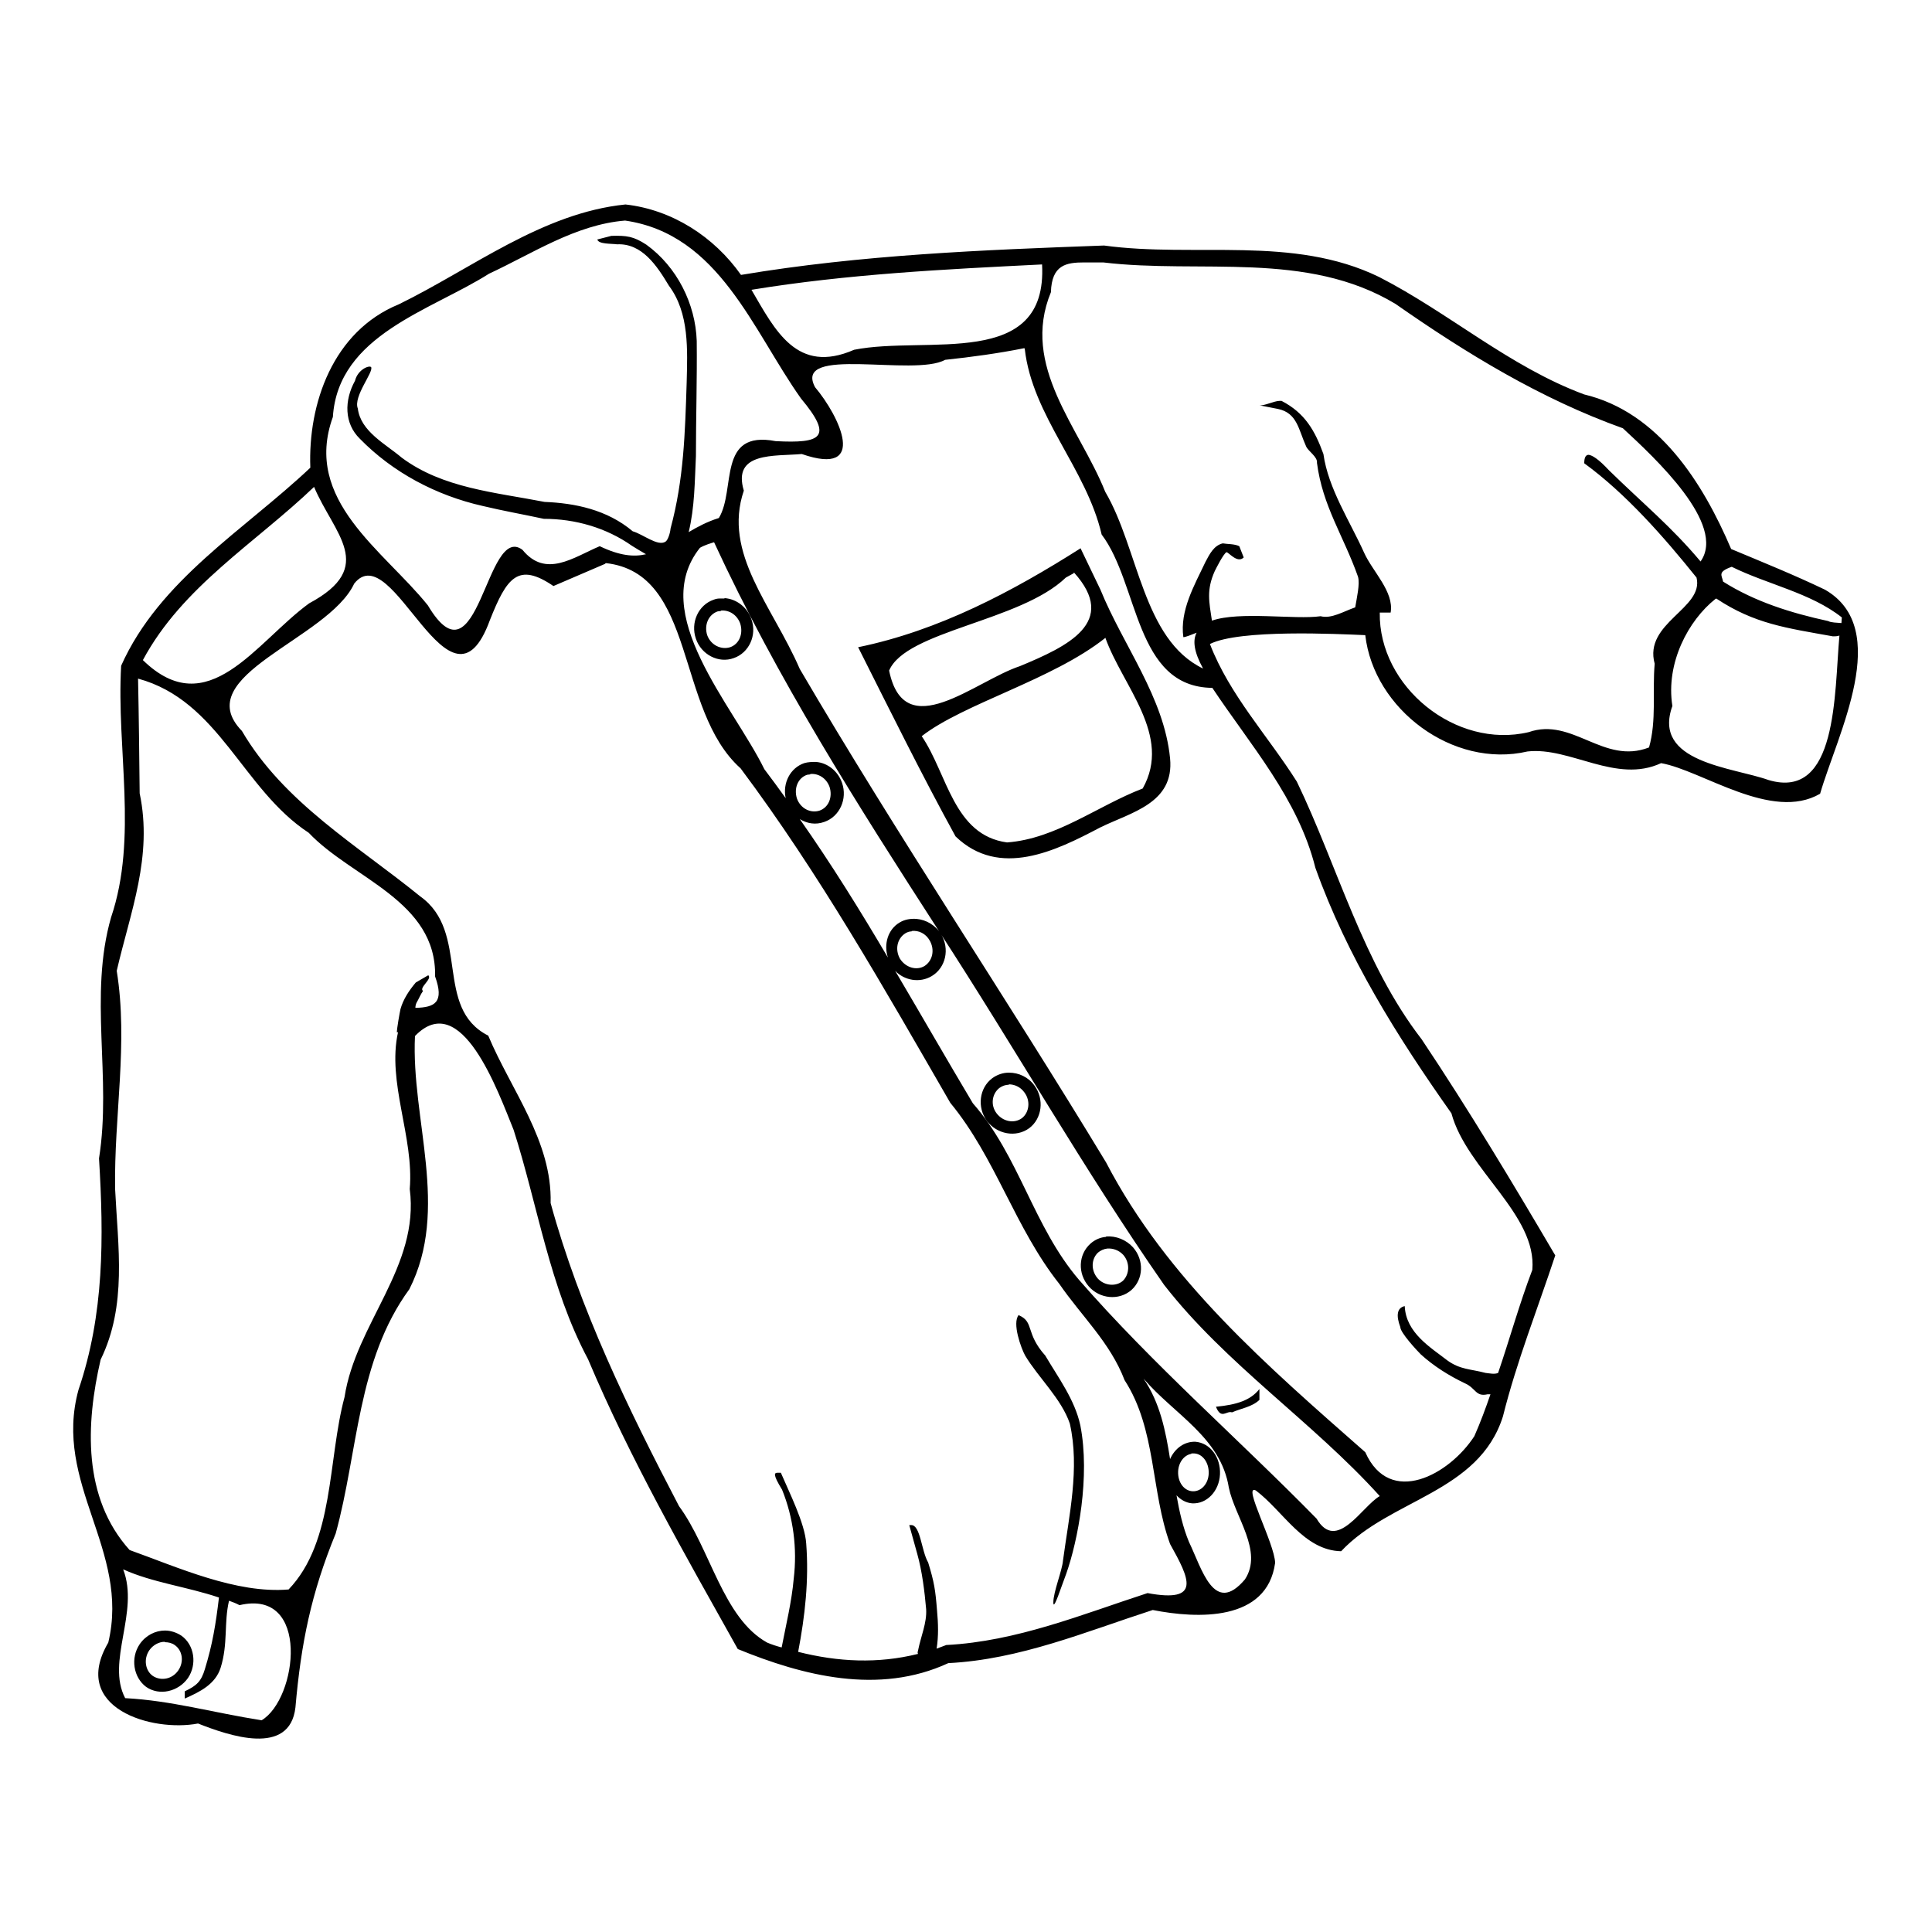 <?xml version="1.0" encoding="UTF-8" standalone="no"?>
<!-- Created with Inkscape (http://www.inkscape.org/) -->
<svg xmlns:dc="http://purl.org/dc/elements/1.1/" xmlns:cc="http://creativecommons.org/ns#" xmlns:rdf="http://www.w3.org/1999/02/22-rdf-syntax-ns#" xmlns:svg="http://www.w3.org/2000/svg" xmlns="http://www.w3.org/2000/svg" version="1.1" width="100%" height="100%" viewBox="0 0 48 48" id="svg2">
<defs id="defs4" />
<path d="M 15.54,5.08 C 13.47,5.29 11.73,6.67 9.91,7.56 8.27,8.23 7.65,10.03 7.71,11.62 6.08,13.16 3.96,14.41 3.01,16.54 c -0.12,2.07 0.42,4.27 -0.25,6.25 -0.56,1.95 0.02,3.98 -0.30,5.99 0.12,1.97 0.13,3.87 -0.51,5.75 -0.64,2.33 1.29,3.98 0.74,6.28 -0.96,1.63 1.09,2.23 2.23,2.01 0.76,0.30 2.28,0.83 2.42,-0.40 0.14,-1.60 0.39,-2.83 1.00,-4.32 0.56,-2.03 0.53,-4.29 1.83,-6.07 1.01,-1.99 0.04,-4.22 0.14,-6.29 1.15,-1.19 2.06,1.37 2.45,2.33 0.60,1.87 0.89,3.90 1.85,5.70 1.05,2.49 2.40,4.84 3.72,7.20 1.61,0.66 3.50,1.15 5.23,0.35 1.78,-0.09 3.41,-0.78 5.08,-1.32 1.11,0.22 2.84,0.29 3.04,-1.17 -0.01,-0.48 -0.82,-1.97 -0.48,-1.80 0.68,0.51 1.19,1.49 2.12,1.51 1.22,-1.30 3.42,-1.45 4.02,-3.35 0.34,-1.36 0.86,-2.67 1.30,-4.00 -1.04,-1.77 -2.15,-3.62 -3.32,-5.37 -1.46,-1.89 -2.08,-4.28 -3.10,-6.40 -0.72,-1.14 -1.67,-2.15 -2.16,-3.42 0.74,-0.37 3.16,-0.25 3.86,-0.22 0.21,1.84 2.18,3.32 4.03,2.89 1.06,-0.12 2.20,0.81 3.32,0.29 1.02,0.18 2.75,1.46 3.95,0.76 0.43,-1.48 1.81,-4.10 0.12,-5.07 C 44.59,14.29 43.80,13.97 43.01,13.64 42.31,12.00 41.21,10.24 39.36,9.80 37.50,9.11 36.00,7.77 34.26,6.88 32.12,5.84 29.70,6.41 27.43,6.10 24.41,6.21 21.39,6.33 18.41,6.83 17.74,5.88 16.70,5.21 15.54,5.08 z m -0.01,0.40 c 2.34,0.34 3.17,2.73 4.37,4.42 0.81,0.97 0.51,1.12 -0.63,1.06 -1.46,-0.28 -0.98,1.20 -1.41,1.91 -0.29,0.09 -0.53,0.22 -0.75,0.35 0.15,-0.61 0.15,-1.27 0.18,-1.89 0.00,-0.95 0.03,-1.90 0.02,-2.86 C 17.28,7.55 16.82,6.63 16.06,6.08 15.74,5.87 15.57,5.85 15.19,5.86 l -0.35,0.09 c 0.03,0.12 0.35,0.10 0.49,0.12 0.62,-0.03 0.99,0.53 1.29,1.03 0.51,0.68 0.46,1.60 0.44,2.41 -0.04,1.24 -0.07,2.40 -0.40,3.62 -0.01,0.12 -0.07,0.30 -0.13,0.33 -0.19,0.12 -0.56,-0.19 -0.81,-0.26 -0.64,-0.54 -1.44,-0.70 -2.19,-0.73 C 12.30,12.23 11.00,12.13 9.98,11.37 9.58,11.03 8.96,10.72 8.89,10.15 8.77,9.85 9.29,9.24 9.22,9.12 9.17,9.07 8.89,9.18 8.82,9.46 8.55,9.95 8.55,10.52 8.94,10.90 c 0.82,0.84 1.90,1.41 3.05,1.67 0.50,0.12 1.01,0.21 1.52,0.32 0.78,-0.00 1.55,0.22 2.19,0.67 0.11,0.07 0.23,0.14 0.35,0.21 -0.30,0.07 -0.65,0.04 -1.15,-0.20 -0.66,0.28 -1.34,0.80 -1.92,0.09 -0.91,-0.68 -1.09,3.50 -2.35,1.38 C 9.53,13.67 7.52,12.43 8.27,10.36 8.40,8.32 10.70,7.72 12.15,6.80 c 1.08,-0.50 2.15,-1.22 3.38,-1.32 z m 11.42,1.04 c 0.14,5.80e-4 0.30,0.00 0.46,0 2.42,0.29 5.05,-0.30 7.26,1.03 1.76,1.23 3.61,2.36 5.65,3.09 0.80,0.74 2.58,2.39 1.93,3.31 -0.73,-0.87 -1.40,-1.41 -2.28,-2.27 -0.25,-0.27 -0.41,-0.37 -0.50,-0.38 -0.08,-0.00 -0.11,0.08 -0.11,0.21 1.03,0.75 1.98,1.83 2.79,2.84 0.19,0.77 -1.32,1.12 -1.04,2.14 -0.06,0.69 0.05,1.41 -0.14,2.08 -1.13,0.44 -1.90,-0.76 -2.99,-0.38 -1.81,0.43 -3.73,-1.13 -3.70,-2.97 l 0.27,0.00 c 0.09,-0.52 -0.45,-1.02 -0.66,-1.49 -0.35,-0.78 -0.89,-1.59 -1.01,-2.45 -0.21,-0.58 -0.46,-1.02 -1.04,-1.32 -0.01,-0.00 -0.03,-0.00 -0.05,-0.00 -0.13,-0.00 -0.39,0.13 -0.50,0.11 l 0.46,0.09 c 0.48,0.10 0.51,0.51 0.70,0.93 0.05,0.12 0.29,0.26 0.27,0.41 0.14,1.08 0.66,1.81 1.02,2.83 0.05,0.18 -0.03,0.52 -0.07,0.76 -0.29,0.10 -0.59,0.29 -0.86,0.22 -0.63,0.09 -2.01,-0.13 -2.70,0.11 -0.07,-0.47 -0.14,-0.76 0.07,-1.23 0.04,-0.08 0.21,-0.42 0.29,-0.47 0.05,-0.01 0.27,0.29 0.43,0.13 l -0.11,-0.28 c -0.12,-0.06 -0.31,-0.05 -0.41,-0.07 -0.22,0.05 -0.33,0.27 -0.43,0.46 -0.28,0.59 -0.64,1.21 -0.55,1.87 0.06,-0.00 0.20,-0.06 0.33,-0.11 -0.10,0.19 -0.07,0.47 0.16,0.89 -1.50,-0.72 -1.60,-2.98 -2.43,-4.39 -0.64,-1.60 -2.11,-3.12 -1.35,-4.96 0.02,-0.68 0.38,-0.74 0.83,-0.74 z m -1.06,0.05 c 0.14,2.63 -2.87,1.76 -4.67,2.12 C 19.80,9.31 19.26,8.21 18.67,7.20 21.05,6.81 23.47,6.69 25.89,6.57 z M 25.46,8.67 c 0.19,1.67 1.53,2.97 1.91,4.61 0.93,1.23 0.82,3.79 2.75,3.81 0.95,1.43 2.13,2.75 2.56,4.47 0.79,2.21 2.03,4.19 3.38,6.10 0.38,1.40 2.13,2.52 2.01,3.89 -0.32,0.84 -0.56,1.71 -0.85,2.56 -0.09,0.04 -0.21,0.01 -0.31,-0.00 -0.38,-0.10 -0.63,-0.08 -0.95,-0.31 -0.41,-0.32 -1.03,-0.68 -1.06,-1.35 -0.19,0.04 -0.22,0.23 -0.11,0.52 -8.48e-4,0.14 0.42,0.59 0.51,0.68 0.32,0.29 0.70,0.53 1.10,0.72 0.27,0.12 0.26,0.34 0.56,0.27 0.02,-0.00 0.04,-1.3e-4 0.07,0.00 -0.12,0.35 -0.25,0.70 -0.40,1.04 -0.62,0.96 -2.10,1.77 -2.71,0.40 -2.42,-2.13 -4.92,-4.28 -6.44,-7.20 -2.48,-4.10 -5.18,-8.11 -7.61,-12.26 -0.68,-1.57 -1.92,-2.87 -1.39,-4.43 -0.29,-0.97 0.76,-0.85 1.44,-0.91 1.67,0.58 0.93,-0.95 0.33,-1.66 -0.56,-1.05 2.46,-0.25 3.23,-0.68 0.66,-0.07 1.32,-0.16 1.97,-0.29 z M 7.80,12.09 c 0.49,1.17 1.58,1.99 -0.12,2.90 -1.33,0.97 -2.51,2.99 -4.13,1.41 0.98,-1.83 2.80,-2.91 4.26,-4.31 z M 17.74,13.47 c 1.56,3.38 3.56,6.52 5.58,9.65 1.90,2.92 3.61,5.94 5.60,8.80 1.54,1.98 3.69,3.40 5.36,5.25 -0.44,0.25 -1.07,1.41 -1.57,0.56 -1.92,-1.96 -4.08,-3.84 -5.90,-5.93 -1.14,-1.33 -1.48,-3.07 -2.64,-4.39 -0.65,-1.09 -1.28,-2.19 -1.93,-3.29 0.23,0.24 0.61,0.31 0.91,0.13 0.35,-0.21 0.45,-0.68 0.23,-1.04 -0.13,-0.22 -0.37,-0.36 -0.61,-0.38 -0.14,-0.01 -0.29,0.01 -0.42,0.09 -0.29,0.17 -0.40,0.54 -0.29,0.87 -0.69,-1.17 -1.41,-2.33 -2.19,-3.44 0.18,0.11 0.39,0.15 0.61,0.07 0.38,-0.13 0.58,-0.57 0.44,-0.97 -0.10,-0.29 -0.36,-0.50 -0.65,-0.52 -0.09,-0.00 -0.19,0.00 -0.29,0.03 -0.35,0.12 -0.54,0.50 -0.46,0.87 -0.17,-0.24 -0.35,-0.48 -0.53,-0.72 -0.78,-1.59 -2.90,-3.87 -1.60,-5.50 0.12,-0.07 0.26,-0.11 0.39,-0.15 z m 9.11,0.15 c -1.70,1.08 -3.53,2.05 -5.53,2.46 0.79,1.57 1.58,3.17 2.42,4.70 1.09,1.05 2.49,0.36 3.59,-0.22 0.77,-0.38 1.85,-0.60 1.74,-1.72 C 28.92,17.32 27.91,16.05 27.34,14.65 27.18,14.31 27.01,13.97 26.85,13.63 z m -11.80,0.37 c 2.26,0.25 1.72,3.64 3.35,5.10 1.96,2.62 3.57,5.47 5.21,8.31 1.13,1.37 1.60,3.10 2.71,4.50 0.55,0.80 1.26,1.45 1.62,2.39 0.79,1.22 0.65,2.76 1.13,4.07 0.48,0.86 0.79,1.47 -0.56,1.22 -1.63,0.53 -3.25,1.20 -5.00,1.29 -0.08,0.03 -0.16,0.06 -0.24,0.09 0.05,-0.31 0.04,-0.63 0.01,-0.95 -0.04,-0.51 -0.07,-0.70 -0.22,-1.19 -0.17,-0.29 -0.19,-0.93 -0.42,-0.93 -0.01,-4.7e-5 -0.03,5.51e-4 -0.05,0.00 l 0.20,0.72 c 0.12,0.43 0.18,0.92 0.22,1.37 0.02,0.34 -0.13,0.67 -0.20,1.02 -0.01,0.04 -0.02,0.07 0,0.09 -1.00,0.25 -1.99,0.20 -2.98,-0.05 0.17,-0.89 0.27,-1.78 0.20,-2.69 -0.03,-0.50 -0.43,-1.29 -0.63,-1.76 -0.02,9.33e-4 -0.05,-0.00 -0.08,-0.00 -0.08,-0.00 -0.13,0.03 0.11,0.42 0.28,0.69 0.38,1.46 0.29,2.21 -0.05,0.57 -0.19,1.14 -0.30,1.71 -0.12,-0.03 -0.24,-0.07 -0.36,-0.12 -1.10,-0.61 -1.41,-2.33 -2.19,-3.39 -1.26,-2.41 -2.47,-4.90 -3.19,-7.53 0.04,-1.54 -0.98,-2.80 -1.55,-4.16 -1.36,-0.69 -0.44,-2.57 -1.69,-3.46 -1.55,-1.26 -3.39,-2.33 -4.43,-4.11 -1.34,-1.38 2.14,-2.27 2.79,-3.66 0.96,-1.21 2.38,3.62 3.37,0.91 0.42,-1.06 0.70,-1.45 1.58,-0.85 l 1.28,-0.55 z m 27.97,0.09 c 0.89,0.44 1.97,0.65 2.74,1.26 -0.00,0.04 -0.01,0.09 -0.01,0.14 -0.11,-0.01 -0.26,-0.01 -0.33,-0.05 -0.92,-0.20 -1.82,-0.48 -2.61,-0.98 -0.03,-0.16 -0.15,-0.24 0.22,-0.37 z m -16.34,0.14 c 1.12,1.24 -0.16,1.84 -1.34,2.33 -1.12,0.37 -2.87,1.97 -3.25,0.11 0.42,-0.99 3.26,-1.22 4.39,-2.31 L 26.68,14.24 z M 18.00,14.87 c -0.04,-0.00 -0.08,0.00 -0.13,0.00 -0.04,0.00 -0.09,0.01 -0.14,0.03 -0.38,0.13 -0.58,0.57 -0.44,0.97 0.13,0.39 0.56,0.62 0.94,0.48 0.38,-0.13 0.58,-0.57 0.44,-0.96 -0.10,-0.30 -0.37,-0.51 -0.67,-0.53 z m 24.64,0 c 0.95,0.63 1.73,0.73 2.90,0.94 0.04,0.00 0.11,-0.00 0.16,-0.02 -0.13,1.44 -0.04,4.10 -1.76,3.59 -0.89,-0.32 -2.90,-0.43 -2.39,-1.84 -0.17,-1.07 0.40,-2.13 1.07,-2.66 z M 17.91,15.17 c 0.20,-0.02 0.40,0.10 0.48,0.32 0.08,0.25 -0.02,0.51 -0.25,0.59 -0.22,0.07 -0.48,-0.05 -0.57,-0.30 -0.08,-0.25 0.03,-0.51 0.26,-0.59 0.02,-0.00 0.05,-0.01 0.08,-0.01 z m 9.55,0.67 c 0.43,1.21 1.67,2.43 0.93,3.75 -1.12,0.43 -2.15,1.25 -3.37,1.34 -1.33,-0.18 -1.48,-1.70 -2.12,-2.64 1.04,-0.81 3.25,-1.40 4.56,-2.44 z M 3.43,16.86 c 2.02,0.55 2.59,2.75 4.24,3.83 1.08,1.14 3.18,1.69 3.14,3.57 0.23,0.64 -0.00,0.77 -0.49,0.78 0.00,-0.04 0.01,-0.09 0.03,-0.13 0.05,-0.08 0.10,-0.21 0.16,-0.29 -0.11,-0.08 0.24,-0.30 0.13,-0.39 l -0.31,0.18 c -0.16,0.19 -0.31,0.41 -0.38,0.66 -0.02,0.09 -0.09,0.48 -0.09,0.58 0.01,-1.62e-4 0.02,-0.00 0.03,-0.01 -0.28,1.25 0.40,2.61 0.29,3.90 0.25,1.93 -1.34,3.34 -1.62,5.17 -0.42,1.56 -0.25,3.59 -1.39,4.78 C 5.87,39.60 4.42,38.94 3.22,38.51 2.05,37.21 2.13,35.38 2.50,33.78 3.16,32.43 2.93,30.98 2.86,29.54 2.83,27.72 3.19,25.92 2.90,24.12 3.24,22.65 3.80,21.28 3.47,19.71 3.46,18.76 3.45,17.81 3.43,16.86 z m 16.70,2.37 c 0.20,-0.02 0.40,0.10 0.48,0.32 0.08,0.25 -0.02,0.51 -0.25,0.59 -0.22,0.07 -0.47,-0.05 -0.56,-0.30 -0.08,-0.25 0.02,-0.51 0.25,-0.59 0.02,-0.00 0.05,-0.01 0.08,-0.01 z m 2.52,3.90 c 0.17,-0.02 0.35,0.06 0.45,0.24 0.13,0.23 0.07,0.50 -0.13,0.63 -0.20,0.12 -0.47,0.04 -0.61,-0.18 -0.13,-0.23 -0.07,-0.50 0.13,-0.63 0.05,-0.03 0.10,-0.05 0.16,-0.05 z m 2.41,3.52 c -0.14,0.00 -0.29,0.05 -0.41,0.14 -0.32,0.24 -0.38,0.72 -0.13,1.06 0.25,0.33 0.72,0.42 1.05,0.18 0.32,-0.24 0.38,-0.72 0.13,-1.06 -0.15,-0.21 -0.39,-0.32 -0.63,-0.32 z m 0.00,0.29 c 0.14,-0.00 0.29,0.06 0.39,0.20 0.16,0.21 0.12,0.50 -0.06,0.64 -0.19,0.14 -0.47,0.09 -0.63,-0.12 -0.16,-0.21 -0.11,-0.49 0.07,-0.63 0.07,-0.05 0.15,-0.08 0.24,-0.08 z m 2.42,3.79 c -0.14,0.01 -0.28,0.07 -0.39,0.17 -0.30,0.27 -0.32,0.74 -0.04,1.06 0.27,0.31 0.75,0.36 1.06,0.09 0.30,-0.27 0.32,-0.74 0.04,-1.06 -0.17,-0.19 -0.43,-0.29 -0.67,-0.27 z m 0.03,0.29 c 0.14,-0.01 0.29,0.04 0.40,0.16 0.17,0.20 0.15,0.48 -0.01,0.64 -0.17,0.15 -0.46,0.13 -0.63,-0.06 -0.17,-0.20 -0.16,-0.48 0.01,-0.64 0.06,-0.05 0.14,-0.09 0.23,-0.10 z m -2.20,1.65 c -0.17,0.20 0.06,0.83 0.16,1.01 0.33,0.55 0.90,1.07 1.11,1.69 0.25,1.11 -0.02,2.28 -0.17,3.40 -0.02,0.25 -0.24,0.78 -0.24,1.04 -0.00,0.24 0.20,-0.40 0.32,-0.71 0.29,-0.82 0.60,-2.42 0.35,-3.69 -0.14,-0.64 -0.54,-1.17 -0.87,-1.73 -0.50,-0.56 -0.27,-0.83 -0.65,-1.00 z m 3.10,1.58 c 0.76,0.89 1.92,1.46 2.12,2.71 0.15,0.73 0.86,1.58 0.40,2.28 -0.77,0.91 -1.07,-0.27 -1.39,-0.93 -0.15,-0.36 -0.24,-0.76 -0.31,-1.16 0.10,0.11 0.24,0.19 0.39,0.20 0.36,0.02 0.67,-0.30 0.69,-0.72 0.02,-0.42 -0.24,-0.78 -0.61,-0.81 -0.27,-0.01 -0.51,0.16 -0.63,0.43 -0.11,-0.70 -0.25,-1.40 -0.66,-2.00 z m 2.88,0.26 c -0.22,0.28 -0.56,0.39 -1.08,0.44 0.13,0.33 0.26,0.09 0.40,0.14 0.22,-0.10 0.49,-0.13 0.68,-0.31 l 0,-0.27 z m -1.69,1.60 c 0.02,-0.00 0.05,-0.00 0.07,0 0.21,0.01 0.37,0.23 0.36,0.50 -0.01,0.26 -0.19,0.45 -0.40,0.44 -0.21,-0.01 -0.37,-0.22 -0.36,-0.49 0.01,-0.23 0.15,-0.41 0.33,-0.44 z M 3.06,38.99 c 0.73,0.33 1.58,0.43 2.38,0.70 -0.08,0.67 -0.16,1.16 -0.35,1.78 -0.09,0.30 -0.20,0.41 -0.50,0.55 l 0.00,0.18 c 0.39,-0.17 0.76,-0.36 0.89,-0.76 0.19,-0.60 0.08,-1.12 0.21,-1.67 0.08,0.03 0.17,0.06 0.26,0.11 1.77,-0.42 1.44,2.33 0.55,2.86 C 5.29,42.55 4.26,42.25 3.11,42.19 2.63,41.28 3.47,40.05 3.06,38.99 z m 1.04,1.52 c -0.24,0.00 -0.48,0.12 -0.63,0.34 -0.23,0.34 -0.16,0.82 0.16,1.06 0.33,0.23 0.80,0.12 1.04,-0.22 0.23,-0.34 0.16,-0.82 -0.16,-1.05 -0.12,-0.08 -0.27,-0.13 -0.41,-0.13 z m 0,0.29 c 0.08,-0.00 0.17,0.02 0.24,0.07 0.19,0.13 0.24,0.41 0.09,0.63 -0.15,0.22 -0.43,0.27 -0.63,0.14 -0.19,-0.13 -0.24,-0.42 -0.09,-0.64 0.09,-0.13 0.24,-0.21 0.38,-0.21 z" />
</svg>
